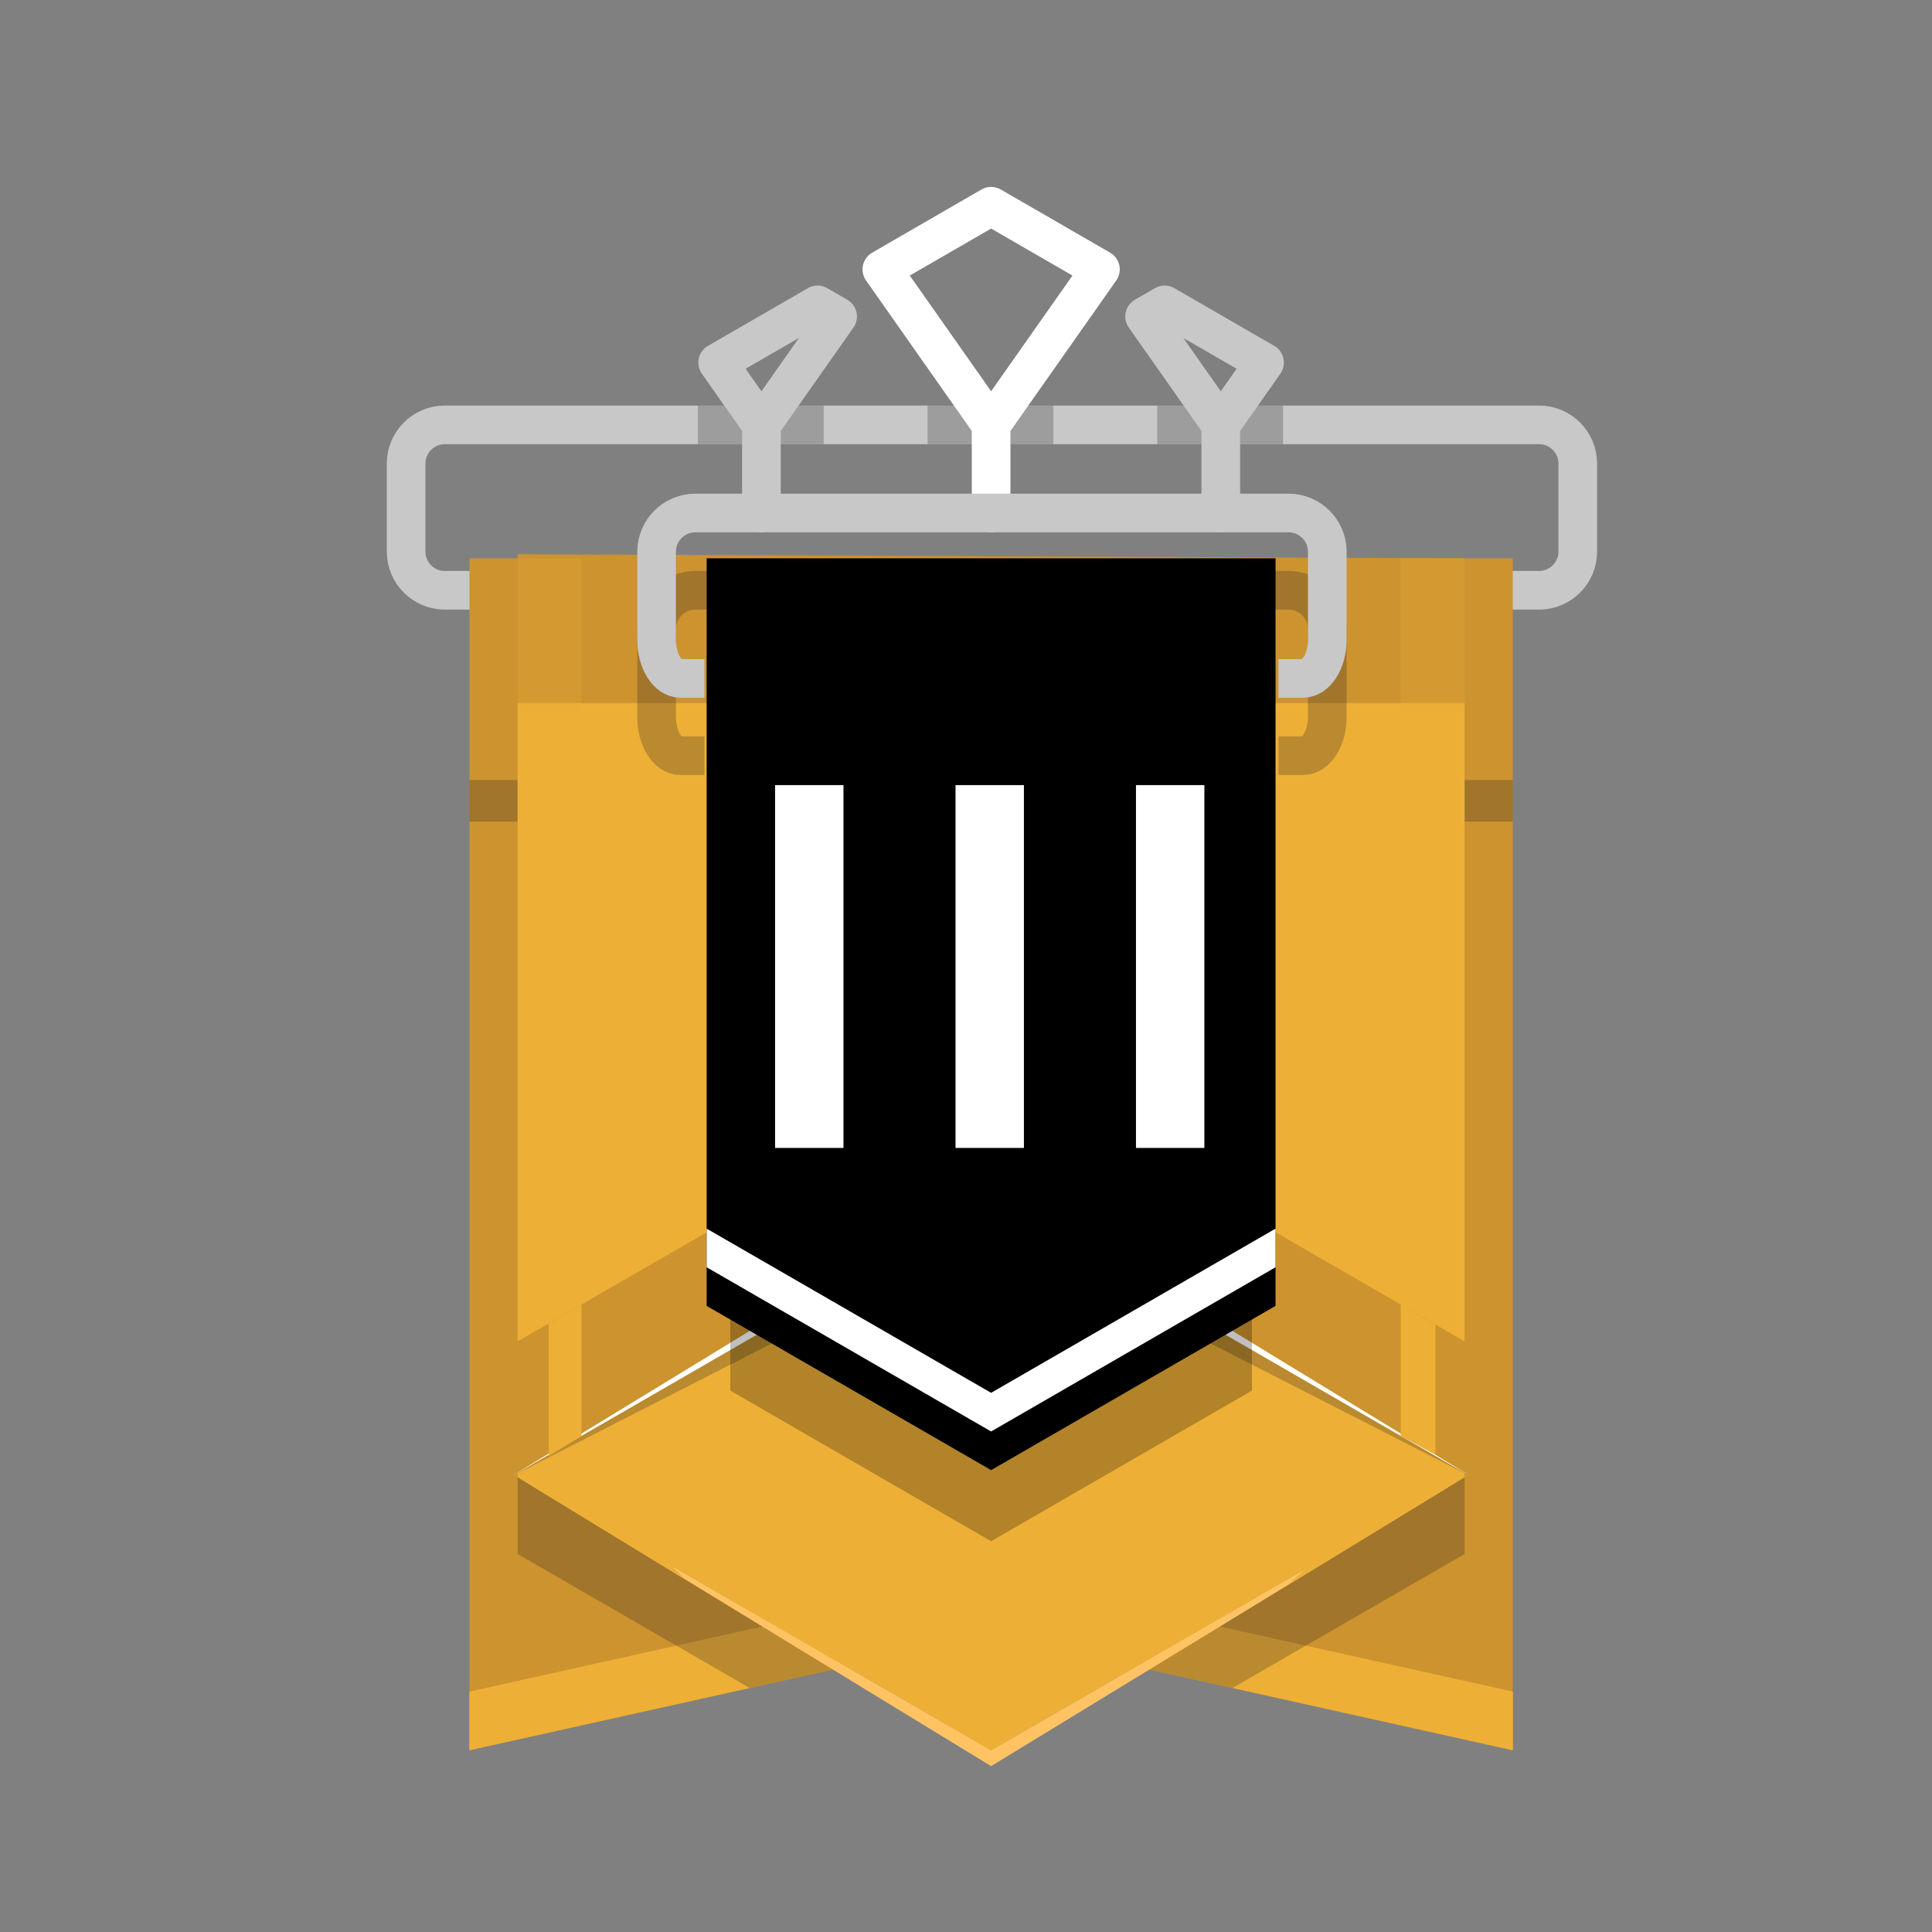 <svg xmlns="http://www.w3.org/2000/svg" xmlns:xlink="http://www.w3.org/1999/xlink" width="500" height="500" viewBox="0 0 500 500"><rect x="0" y="0" width="500" height="500" fill="#808080" stroke="none"/><symbol id="b" viewBox="-250.5 -250.36 501 501"><path fill="none" stroke="#C8C8C8" stroke-width="10" stroke-linecap="round" stroke-linejoin="round" stroke-miterlimit="10" d="M141.83 99.57c5.5 0 10 4.5 10 10v22.81c0 5.5-4.5 10-10 10H-141.4c-5.5 0-10-4.5-10-10v-22.81c0-5.5 4.5-10 10-10h283.23z"/><path fill="#CC932F" d="M-135-200.64l135 30 135-30v308.48h-270z"/><path fill="#CC932F" d="M122.53 107.84V70.38h-245.06v38.52"/><path fill="#EDAF35" d="M135.04-200.64v15.19L0-155.45l-135.04-30v-15.19L0-170.64z"/><path fill="#EDAF35" d="M-122.53-129.9L0-200.64l122.53 70.74V70.38h-245.06z"/><path opacity=".25" fill="#231F20" d="M-122.53 39.7H-135v10.75h12.47zM135 39.7h-12.47v10.75H135zM-122.53-149.84l60.07-34.68 24.94 5.54-85.01 49.08v-19.94zm160.05-29.14l24.94-5.54 60.07 34.68v19.94l-85.01-49.08z"/><path fill="#FFC364" d="M124.41-128.82L0-200.64l-124.41 71.82L0-204.74z"/><path fill="#EDAF35" d="M-122.53-129.9l43.44-26.58-26.91 26.89V70.38h-16.53V-129.9zM106 70.38v-201.72l-29.52-26.73 46.04 28.16V70.38H106z"/><g fill="#EDAF35"><path d="M-10.47 89.64L0 95.69l10.47-6.05V-194.6L0-200.64l-10.47 6.04zM40.47 89.64l10.47 6.05 10.47-6.05v-254.83l-10.47-6.04-10.47-6.05zM-61.41 89.64l10.47 6.05 10.47-6.05v-266.92l-10.47 6.05-10.47 6.04z"/></g><path fill="#CC932F" d="M124.41-129.9v34L0-24.08-124.41-95.9v-34L0-58.08z"/><path opacity=".25" fill="#231F20" d="M-124.41-129.9L0-58.08l124.41-71.82L0-66.34z"/><path fill="#FFF" d="M-124.41-129.9L0-58.08l124.41-71.82L0-53.98z"/><path fill="#EDAF35" d="M-106-119.28v34l-8.5-4.91v-34.31m229.5.34v33.69l-9 5.2v-34"/><g><path fill="none" stroke="#231F20" stroke-width="10" stroke-linejoin="round" stroke-miterlimit="10" d="M74.36 56.76h6.32c3.48 0 6.32 4.5 6.32 10v22.81c0 5.5-4.5 10-10 10H-76.57c-5.5 0-10-4.5-10-10V66.76c0-5.5 2.79-10 6.19-10h6.19M75.56 142.38H42.99" opacity=".25"/><path fill="none" stroke="#C8C8C8" stroke-width="10" stroke-linecap="round" stroke-linejoin="round" stroke-miterlimit="10" d="M59.44 142.38v-22.81M59.44 142.38l-19.72 28.06 5.19 2.99 25.86-14.93z"/><path fill="none" stroke="#231F20" stroke-width="10" stroke-linejoin="round" stroke-miterlimit="10" d="M16.12 142.38h-32.57" opacity=".25"/><path fill="none" stroke="#FFF" stroke-width="10" stroke-linecap="round" stroke-linejoin="round" stroke-miterlimit="10" d="M0 142.38v-22.81M0 142.38l-28.28 40.24L0 198.96l28.29-16.34z"/><g><path fill="none" stroke="#231F20" stroke-width="10" stroke-linejoin="round" stroke-miterlimit="10" d="M-43.32 142.38h-32.57" opacity=".25"/><path fill="none" stroke="#C8C8C8" stroke-width="10" stroke-linecap="round" stroke-linejoin="round" stroke-miterlimit="10" d="M-59.44 142.38v-22.81M-59.44 142.38l-11.33 16.12 25.86 14.93 5.19-2.99z"/></g><g><path fill="none" stroke="#C8C8C8" stroke-width="10" stroke-linejoin="round" stroke-miterlimit="10" d="M74.36 76.76h6.32c3.48 0 6.32 4.5 6.32 10v22.81c0 5.5-4.5 10-10 10H-76.57c-5.5 0-10-4.5-10-10V86.76c0-5.5 2.79-10 6.19-10h6.19"/></g></g><path opacity=".25" fill="#EDAF35" d="M-106 68.4v39.44h-16.53v-39.5m245.06 0v39.5H106V68.05"/></symbol><symbol id="c" viewBox="-250.5 -250.5 501 501"><path opacity=".25" d="M67.5-107.55V37.03h-135v-144.58L0-146.53z"/><path d="M73.61-85.63v193.47H-73.62V-85.63L0-128.13z"/><g fill="#FFF"><path d="M-55.91-44.75v93.9h17.7v-93.9h-17.7zM-9.21-44.75v93.9h17.7v-93.9h-17.7zM37.49-44.75v93.9h17.7v-93.9h-17.7z"/></g><path fill="none" d="M135 99.25L0 99.36l-135-.11v-222.09L0-200.78l135 77.94z"/><path fill="#FFF" d="M-73.62-65.63L0-108.13l73.61 42.5v-10L0-118.13l-73.62 42.5z"/></symbol><symbol id="a" viewBox="-251.5 -251.36 503 503"><path fill="none" stroke="#231F20" stroke-width="3" stroke-miterlimit="10" d="M250-249.86h-500v500h500zM-250 250.14l500-500M250 250.14l-500-500"/><path fill="none" stroke="#F00" stroke-width="10" stroke-miterlimit="10" d="M-173.21 99.36L0 199.36l173.21-100v-200L0-200.64l-173.21 100z"/></symbol><g transform="matrix(1 0 0 -1 256.5 252.335)"><use xlink:href="#b" width="501" height="501" x="-250.5" y="-250.36" overflow="visible"/><use xlink:href="#c" width="501" height="501" x="-250.5" y="-250.5" overflow="visible"/></g></svg>